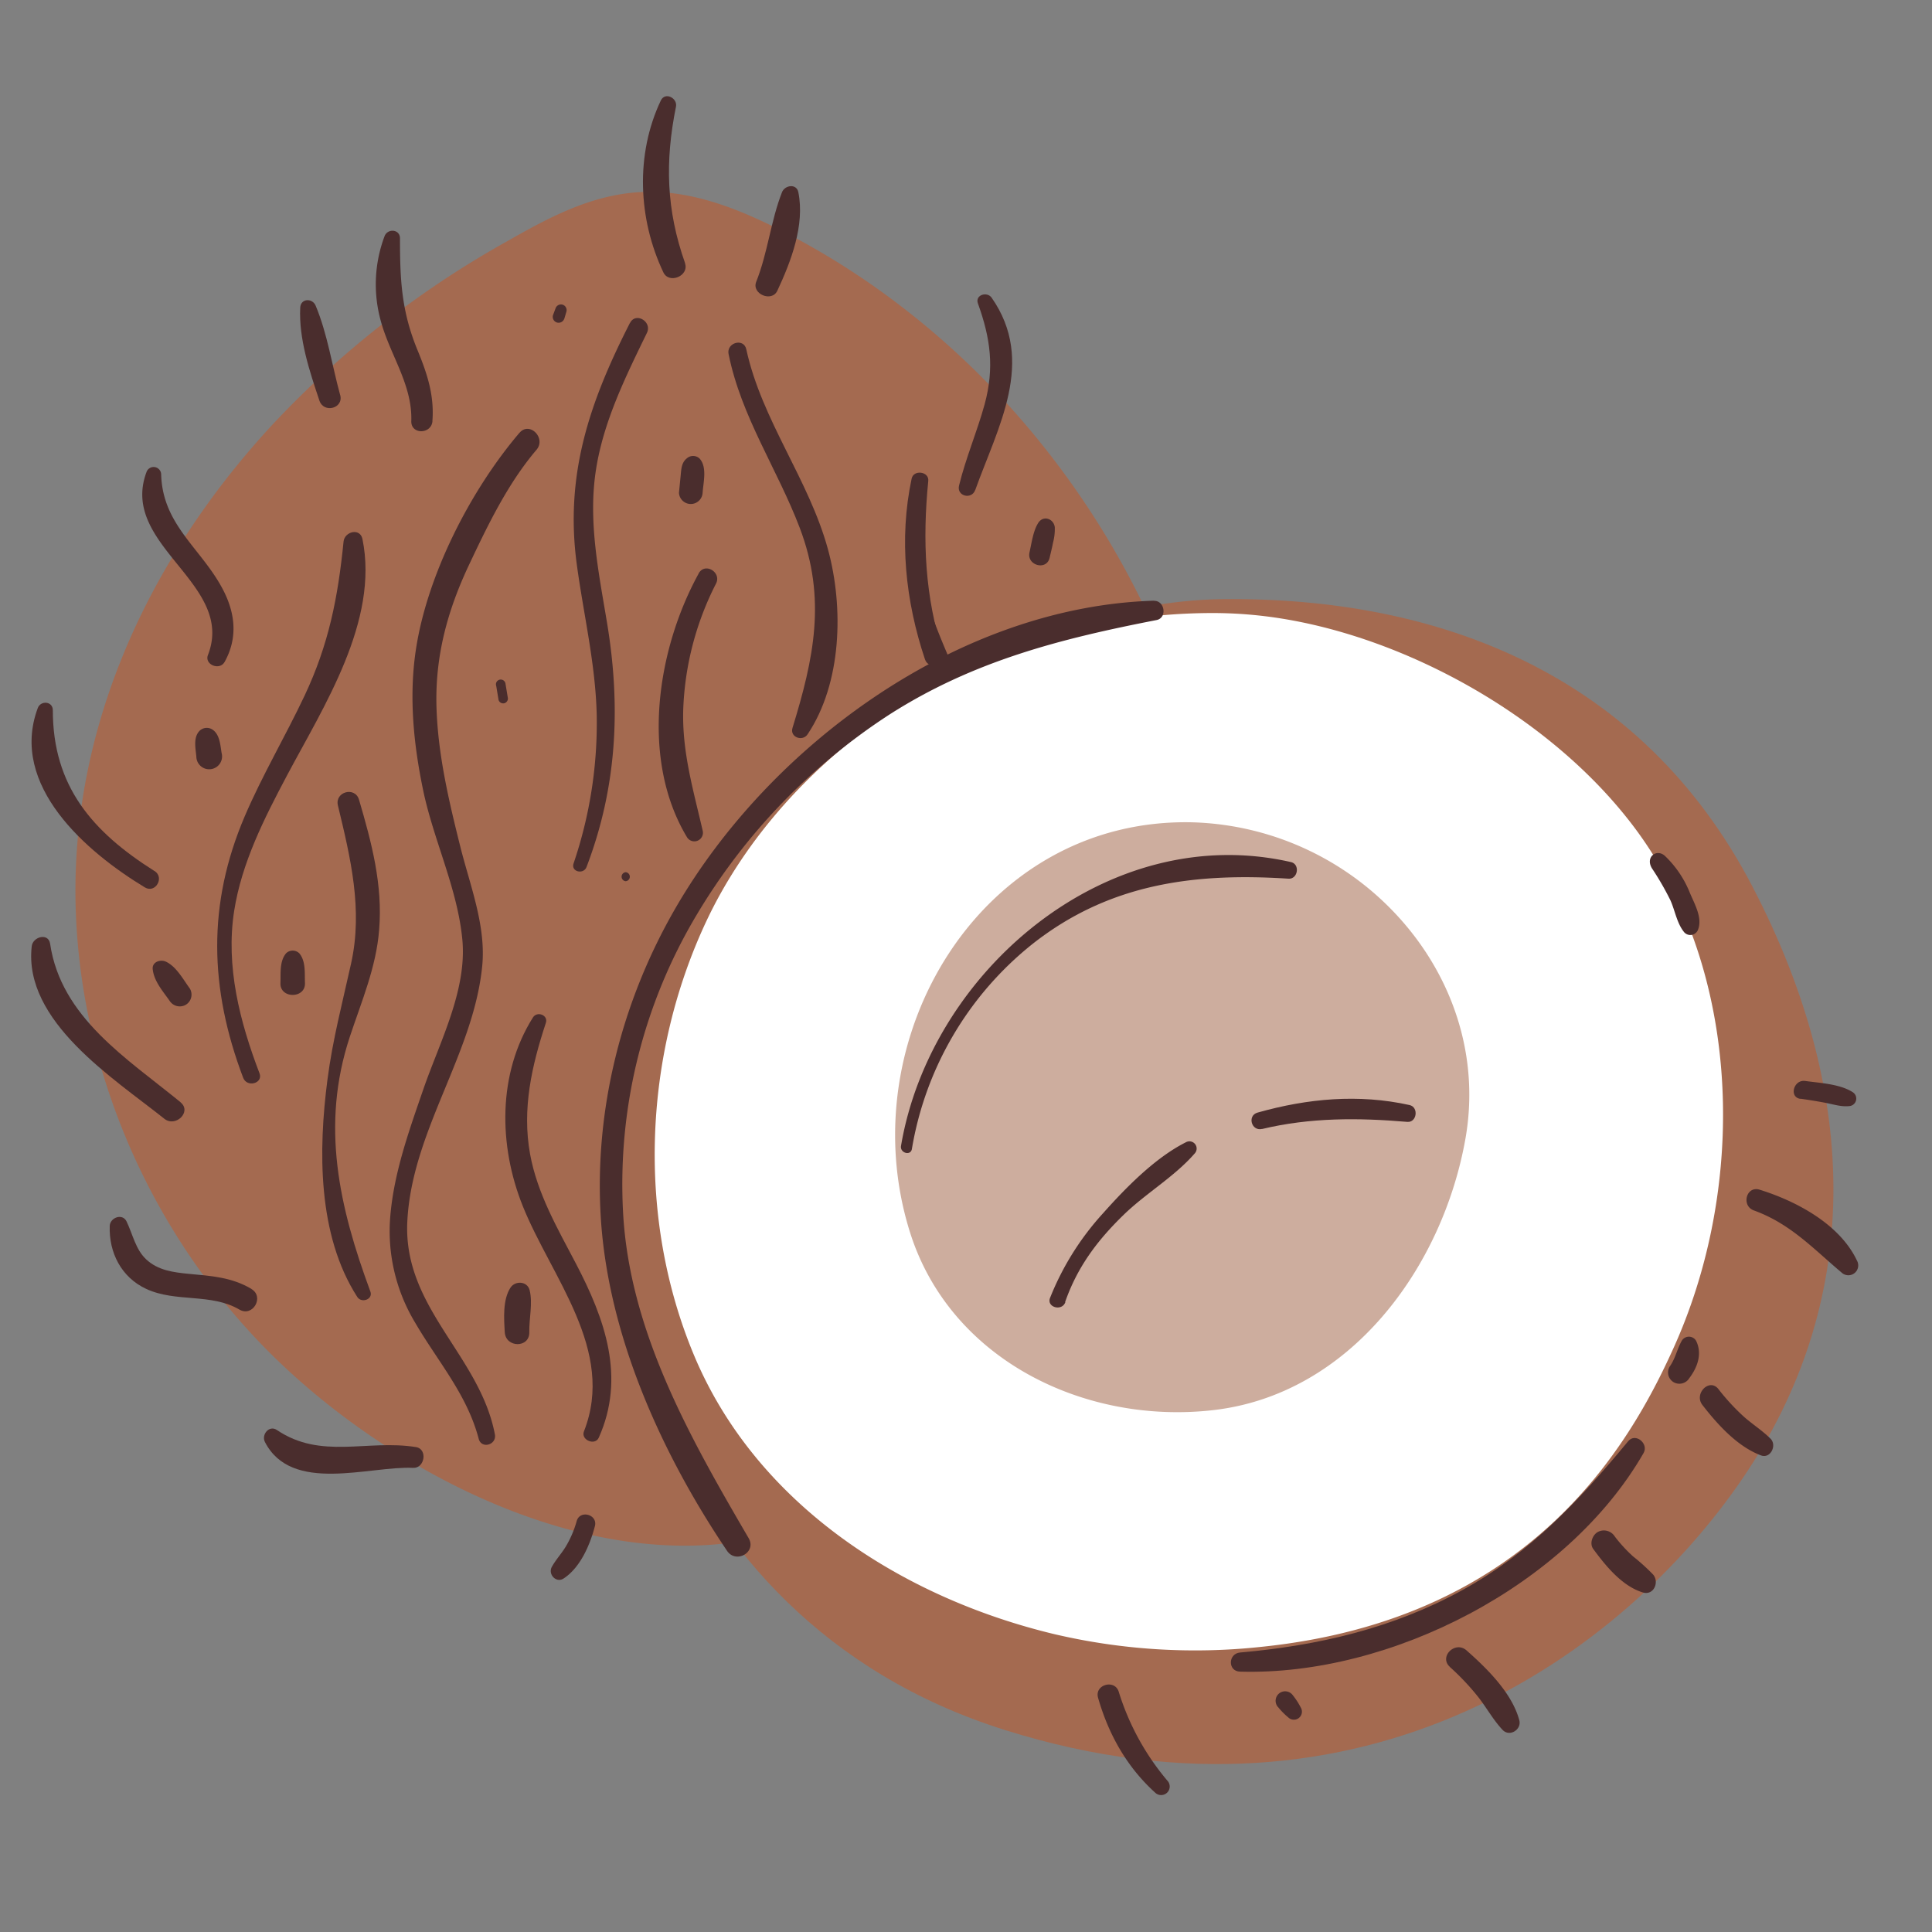 <svg xmlns="http://www.w3.org/2000/svg" viewBox="0 0 512 512"><rect x="0" y="0" width="512" height="512" fill="#808080" stroke="none"/><defs><style>.coconutcls-1{fill:#a46a50;}.coconutcls-2{fill:#4a2d2d;}.coconutcls-3{fill:#fff;}.coconutcls-4{fill:#cdad9e;}.coconutcls-5{fill:none;}</style></defs><g id="Capa_2" data-name="Capa 2"><g id="bocetos"><path class="coconutcls-1" d="M322.13,222c-7.86-54.54-38.74-106.15-82-139.8A204.5,204.5,0,0,0,209,62.1c-12.06-6.27-25.34-11.92-39.21-11.2-13,.68-24.26,6.69-35.33,13A255.48,255.48,0,0,0,71.77,113C38.63,149,17.49,195.1,20.23,244.71,22.66,288.9,42.8,331.56,75,361.9c31.66,29.83,82.71,55.78,127.35,45.39,37.12-7.46,67.92-32.91,90.28-62.48C319.08,309.82,328.38,265.34,322.13,222Z"/><path class="coconutcls-2" d="M166.93,85.6c-10.7,21-17.29,40.2-14.07,64,1.79,13.22,4.93,26.23,5.27,39.61A115.56,115.56,0,0,1,152,228.83c-.73,2.21,2.63,3,3.43.95,8.1-21.19,9.13-42.52,5.44-64.74-2.22-13.42-5.08-27-2.91-40.68,2-12.76,7.88-24.63,13.48-36.14,1.45-3-3-5.61-4.48-2.62Z"/><path class="coconutcls-2" d="M185.15,152c-11.08,20.16-15.53,49.2-3.08,69.89a2.28,2.28,0,0,0,4.15-1.75c-2.46-10.72-5.48-20.8-5.16-32a79.44,79.44,0,0,1,8.69-33.48c1.54-3-2.94-5.72-4.6-2.69Z"/><path class="coconutcls-2" d="M193.1,93.91c3.36,16.6,12.92,30.41,18.85,46,7.13,18.78,3.72,34.61-1.93,53-.76,2.47,2.68,3.69,4,1.69,9.09-13.59,9.59-33.62,5.42-48.95-5.06-18.6-17.54-34.16-21.67-53.1-.67-3.06-5.31-1.76-4.69,1.3Z"/><path class="coconutcls-2" d="M250,173.35c-4.92-15.28-5.56-30.07-4-45.91.25-2.51-3.89-3.06-4.41-.59-3.4,16-1.61,32.48,3.52,47.84,1,3.07,5.87,1.77,4.87-1.34Z"/><path class="coconutcls-2" d="M137.66,114.7c-13,15.26-24.53,37.75-27.48,57.7-1.84,12.41-.56,25,2,37.22,2.78,13.17,9.1,26,10.35,39.44s-6.06,27.18-10.36,39.66c-3.75,10.88-7.76,22-8.73,33.5A46.93,46.93,0,0,0,110,350.49c6,10.31,13.76,19,16.86,30.81.74,2.79,4.82,1.6,4.29-1.18-4-20.94-24.31-33.5-23.21-56.33,1.15-24,17.51-44.28,19.85-67.75,1.06-10.64-3.22-21.38-5.77-31.54-3.06-12.22-6-24.63-6.35-37.27-.37-13.41,2.94-25.49,8.62-37.53,5-10.57,10.27-21.55,17.89-30.5,2.63-3.1-1.84-7.62-4.5-4.5Z"/><path class="coconutcls-2" d="M158.68,381c7.17-16,1.63-31.46-6.05-46.13-4.88-9.32-10.23-18.51-12.15-29-2.18-12,.44-23.44,4.18-34.8.68-2.07-2.32-3.19-3.42-1.44-9.39,14.92-9.13,33.94-2.72,49.94,7.57,18.91,24.7,38.24,16.23,59.77-.89,2.25,2.93,3.88,3.93,1.66Z"/><path class="coconutcls-2" d="M89.55,213.46c3.36,13.92,6.65,27.58,3.5,41.84-2.29,10.37-4.9,20.21-6.27,30.8-2.43,18.64-2.67,41.2,7.91,57.62,1.1,1.71,4.24.65,3.46-1.46-8.27-22.39-13.21-44-5.45-67.49,3.08-9.32,7-18.43,7.77-28.31,1-12-2-23.19-5.33-34.54-1.07-3.58-6.47-2.09-5.59,1.54Z"/><path class="coconutcls-2" d="M68.77,284.43c-5.21-13.64-9-28.31-6.72-43,2-12.81,8-24.59,14-35.91,9.71-18.29,24.45-40.95,20-62.69-.62-3-4.7-2-5,.67-1.48,14.83-3.92,27.27-10.34,40.87-5.07,10.74-11.16,21-15.83,31.9-10,23.36-9.37,45.75-.44,69.34,1,2.68,5.37,1.51,4.33-1.19Z"/><path class="coconutcls-2" d="M59.51,175.45c3.42-6.14,2.94-12.5-.19-18.75-5.59-11.12-16.26-17.34-16.61-31a2,2,0,0,0-3.91-.53c-7.21,19.47,23.69,29.42,16.31,48.41-1,2.56,3.1,4.2,4.4,1.85Z"/><path class="coconutcls-2" d="M40.9,230.81C24.47,220.42,14,208.36,14,188.22c0-2.43-3.26-2.65-4-.55-7.62,20.53,13,38.2,28.39,47.5,2.8,1.69,5.29-2.63,2.55-4.36Z"/><path class="coconutcls-2" d="M114.59,111.58c.53-6.76-1.36-12.52-3.92-18.73C106.38,82.46,106,74.18,106,63.16c0-2.46-3.3-2.68-4.09-.56A36.27,36.27,0,0,0,101,85.37c2.5,8.93,8.29,16.61,8,26.21-.13,3.64,5.33,3.56,5.61,0Z"/><path class="coconutcls-2" d="M90.15,104.7C88,96.9,86.79,88.51,83.65,81c-.87-2.08-4-1.94-4.09.56-.39,8.31,2.49,16.84,5.09,24.61,1.16,3.46,6.5,2.05,5.5-1.51Z"/><path class="coconutcls-2" d="M181.56,69.76c-5-14.12-5.36-26.91-2.42-41.49.46-2.26-2.85-4-4-1.67-6.79,14.3-6.06,31.43.66,45.58,1.51,3.18,6.9.94,5.73-2.42Z"/><path class="coconutcls-2" d="M206,77.05c3.64-7.79,7.32-17.38,5.57-26.11-.48-2.39-3.61-1.87-4.33,0-3,7.64-3.75,16-6.84,23.75-1.27,3.2,4.14,5.5,5.6,2.36Z"/><path class="coconutcls-2" d="M258.44,129.89c6-16.74,16.13-34.15,4.35-51-1.2-1.72-4.45-.74-3.63,1.53,3.34,9.25,4.39,17.06,1.79,26.68-2,7.29-5,14.23-6.79,21.57-.71,2.81,3.33,3.85,4.28,1.18Z"/><path class="coconutcls-2" d="M278.15,147.86c.3-1.32.65-2.64.9-4a14.21,14.21,0,0,0,.48-4.14c-.27-2.24-3-3.26-4.36-1.18s-1.77,5.33-2.34,7.84c-.8,3.45,4.52,4.93,5.32,1.46Z"/><path class="coconutcls-2" d="M149.56,84.43l.55-1.86a1.52,1.52,0,0,0-1.05-1.84,1.53,1.53,0,0,0-1.84,1l-.68,1.82a1.57,1.57,0,0,0,1.09,1.93,1.59,1.59,0,0,0,1.93-1.09Z"/><path class="coconutcls-2" d="M186.2,130.6c.19-2.83,1.25-6.79-.8-9.08a2.5,2.5,0,0,0-3.44,0c-1.39,1.12-1.42,2.92-1.58,4.55l-.45,4.53a3.14,3.14,0,0,0,6.27,0Z"/><path class="coconutcls-2" d="M134.56,184.8l-.61-3.67a1.27,1.27,0,1,0-2.44.67l.61,3.68a1.28,1.28,0,0,0,1.56.88,1.3,1.3,0,0,0,.88-1.56Z"/><path class="coconutcls-2" d="M165.82,233.53a1.2,1.2,0,0,0,0-2.39,1.2,1.2,0,0,0,0,2.39Z"/><path class="coconutcls-2" d="M47.85,292.1c-14.29-11.67-31.68-22.47-34.57-42-.45-3-4.59-1.86-4.87.66-2.28,19.94,21.83,35.08,35.11,45.7,3,2.43,7.39-1.83,4.33-4.33Z"/><path class="coconutcls-2" d="M66.64,341.58c-5.22-3.12-10.73-3.45-16.64-4-4.1-.4-8.11-.92-11.22-3.8-2.87-2.66-3.58-6.65-5.25-10.1-1.09-2.24-4.37-1-4.45,1.2-.25,7.1,3.09,13.63,9.66,16.69,7.86,3.66,17.17,1.06,24.72,5.49,3.51,2.06,6.67-3.37,3.18-5.45Z"/><path class="coconutcls-2" d="M80.82,260.52c-.11-2.59.26-5.78-1.5-7.88a2.5,2.5,0,0,0-3.51,0c-1.76,2.1-1.39,5.29-1.49,7.88-.17,4.19,6.66,4.19,6.5,0Z"/><path class="coconutcls-2" d="M50.33,262c-1.77-2.41-3.6-5.89-6.41-7.17-1.4-.64-3.65.07-3.45,2,.33,3.19,2.66,5.81,4.45,8.35a3.2,3.2,0,0,0,4.28,1.12A3.15,3.15,0,0,0,50.33,262Z"/><path class="coconutcls-2" d="M140.27,353.07c-.08-3.56.95-7.7.09-11.15-.6-2.43-3.83-2.6-5.09-.66-2.07,3.18-1.72,8.19-1.5,11.81.25,4.14,6.58,4.22,6.5,0Z"/><path class="coconutcls-2" d="M58.73,199.56c-.36-2.16-.48-5.07-2.58-6.31a2.74,2.74,0,0,0-3.26.42c-1.71,1.75-1.07,4.6-.86,6.8a3.41,3.41,0,1,0,6.7-.91Z"/><path class="coconutcls-2" d="M243.56,164.44c2.72,18,17,34,12.46,52.43a2,2,0,0,0,3.72,1.57c4.62-7,3.41-15.35.65-22.87-4-10.86-9.3-21.18-13.27-32.11a1.85,1.85,0,0,0-3.56,1Z"/><path class="coconutcls-2" d="M212.59,238.67c5.95,23.46-11.81,42.21-14.52,64.58-2.1,17.32,3.39,35.66,15.59,48.24,2.11,2.18,5-1,3.24-3.24-14.53-18.37-17.46-39.62-8.47-61.22,6.74-16.2,16.15-32.62,8.48-50.18-1.1-2.51-4.95-.69-4.32,1.82Z"/><path class="coconutcls-2" d="M266.74,312.37c15.15-12.09,18.78-37.32,5.27-52.11-1.75-1.91-4.28.51-3.35,2.58,7.7,17,7.42,31.68-5.23,46.22a2.34,2.34,0,0,0,3.31,3.31Z"/><path class="coconutcls-2" d="M287.36,193.67c-1.66,4.89-2.68,10.41-1.18,15.47a2,2,0,0,0,3.82-.52c.43-4.7.51-9.13,2.05-13.66,1-3-3.68-4.24-4.69-1.29Z"/><path class="coconutcls-2" d="M239.15,364.11c3.16-5.06,6-12.22,3.28-18-.93-2-3.7-1.16-4.32.56-.83,2.32-.83,4.86-1.27,7.27a31.82,31.82,0,0,1-2.26,7.52c-1.38,3.05,2.73,5.61,4.57,2.67Z"/><path class="coconutcls-2" d="M232.79,315.74c0-3.07.3-6.64-.7-9.59a2.52,2.52,0,0,0-4.82,0c-1,3-.65,6.52-.7,9.59-.06,4,6.28,4,6.22,0Z"/><path class="coconutcls-2" d="M315.73,208.6c2.57-7.46,1.29-14.51,2-22.18.86-8.92,7.7-14.58,9.49-23a2.4,2.4,0,0,0-4.36-1.84c-4.08,5.8-9,12.41-10.64,19.41-2,8.74,1.06,17.62-.93,26.37a2.29,2.29,0,0,0,4.42,1.22Z"/><path class="coconutcls-2" d="M316.55,260.45c2.86-17.33,10.9-30,20.31-44.3,1.56-2.37-1.77-4.51-3.71-2.87-13.11,11.16-19.47,29.94-21.29,46.53-.29,2.65,4.25,3.29,4.69.64Z"/><path class="coconutcls-2" d="M312.23,313.76c12.4-10.08,27-21.12,25.51-39.07-.21-2.57-4.35-3.61-4.87-.66-1.34,7.67-2.87,14.8-7.69,21.16-4.45,5.89-10.28,10.83-15.54,16-1.71,1.68.8,4,2.59,2.58Z"/><path class="coconutcls-2" d="M110.23,383.49c-13-2.06-25.16,3.38-36.86-4.53-2.05-1.38-4.15,1.25-3.17,3.17,7.07,13.81,27.63,6.33,39.28,6.87,3.1.15,3.91-5,.75-5.51Z"/><path class="coconutcls-2" d="M152.82,403.13a27.51,27.51,0,0,1-2.72,6.45c-1.15,2-2.75,3.66-3.85,5.64s1.14,4.39,3.11,3.1c4.44-2.9,7-8.92,8.29-13.86.83-3.12-4-4.43-4.83-1.33Z"/><path class="coconutcls-2" d="M210.33,400.87c4,5.88,9.4,11.33,16.33,13.55,2.59.83,3.73-2.74,1.75-4.15-5-3.58-10-6.88-13.84-11.88-1.86-2.45-6.06-.18-4.24,2.48Z"/><path class="coconutcls-2" d="M252,381.45c7.15,5.61,17.4,8.91,26,4.48,2.18-1.13,1.19-4.79-1.26-4.67-7.87.41-14.5.45-21.17-4.4-2.66-1.94-6.15,2.54-3.54,4.59Z"/><path class="coconutcls-1" d="M213.63,205.36s-41.07,35.55-50.26,78.45,7.36,144.65,103,174.68,164.25-20.84,195.51-66.81,31.87-100.51,2.45-156.9S381,158.17,324,158.78,213.63,205.36,213.63,205.36Z"/><path class="coconutcls-3" d="M431,216.55c-21.83-27.3-58.17-47.24-91.14-52.59a115.44,115.44,0,0,0-18.37-1.5c-63.13,0-114,38.61-134.23,81.52-16.8,35.64-18.59,78.83-3.28,115.31,16.51,39.33,55,64.11,95.54,73.8a163.39,163.39,0,0,0,54.84,3.33c71.09-7.35,97.3-53,109.09-79.06,18-39.66,18.44-90.9-4.15-128.87A106.4,106.4,0,0,0,431,216.55Z"/><path class="coconutcls-4" d="M375,248.29a76.81,76.81,0,0,0-59.07-30.37c-55.95-1.26-90.82,57.4-74.81,108.53,10.61,33.89,46.36,51.18,80.48,47.24,36.21-4.19,60.73-37.78,66.77-72C391.82,282,386.22,263.12,375,248.29Z"/><path class="coconutcls-2" d="M464.8,320.78c9.67,3.51,15.64,10.06,23.25,16.47a2.61,2.61,0,0,0,4.08-3.15c-4.55-9.68-16.07-15.79-25.81-18.82-3.55-1.1-4.93,4.27-1.52,5.5Z"/><path class="coconutcls-2" d="M477.12,291.17c2.22.31,4.44.67,6.64,1.09s4.16,1.09,6.28.87a2,2,0,0,0,1-3.66c-3.38-2.21-8.68-2.45-12.61-3-3.1-.46-4.41,4.3-1.3,4.74Z"/><path class="coconutcls-2" d="M451.16,372.34c4,5.16,9.26,11,15.48,13.34,2.56,1,4.33-2.66,2.57-4.41-2.25-2.25-5-3.94-7.35-6.09a57.78,57.78,0,0,1-6.47-7.07c-2.37-3-6.56,1.23-4.23,4.23Z"/><path class="coconutcls-2" d="M291,449.93c2.77,9.69,7.62,18.34,15.13,25.14a2.27,2.27,0,0,0,3.21-3.21,67.23,67.23,0,0,1-12.84-23.45c-1-3.51-6.51-2-5.5,1.52Z"/><path class="coconutcls-2" d="M338.66,452.34a19,19,0,0,0,2.74,2.79,2.13,2.13,0,0,0,3.34-2.58,19.41,19.41,0,0,0-2.11-3.27,2.52,2.52,0,1,0-4,3.06Z"/><path class="coconutcls-2" d="M384.21,441.75a64.92,64.92,0,0,1,7.63,8.1c2.18,2.81,3.92,6,6.37,8.6,1.85,1.94,5.08-.08,4.42-2.57-1.93-7.23-8.58-13.74-14-18.52-3-2.63-7.38,1.7-4.39,4.39Z"/><path class="coconutcls-2" d="M422.23,410.5c3.29,4.47,7.62,9.82,13.11,11.51,2.91.89,4.45-2.71,2.76-4.73a54.59,54.59,0,0,0-5.35-4.84,39.37,39.37,0,0,1-4.82-5.26,3.41,3.41,0,0,0-4.51-1.18c-1.43.81-2.24,3.07-1.19,4.5Z"/><path class="coconutcls-2" d="M282.26,345.08c3.24-9.3,8.51-16.33,15.53-23.15,5.87-5.7,13.46-10.09,18.79-16.22a1.91,1.91,0,0,0-2.3-3c-8.19,4.11-16,12.12-22,18.86a73.61,73.61,0,0,0-14,22.37c-1,2.51,3.17,3.68,4.06,1.12Z"/><path class="coconutcls-2" d="M334.45,299.2c12.78-3.06,25.48-3,38.5-1.89,2.54.22,3.08-3.9.6-4.46-13.53-3-27.05-1.74-40.29,2-2.79.79-1.62,5,1.19,4.33Z"/><path class="coconutcls-2" d="M241.66,304.5a88,88,0,0,1,31.94-54.32c20.28-16,42.82-18.94,67.86-17.32,2.51.16,3.13-3.84.65-4.4-48.58-11.1-95.51,28.91-103.33,75.21-.32,1.88,2.55,2.73,2.88.83Z"/><path class="coconutcls-2" d="M305.86,159.19c-51.62,1.54-101.68,38-126.84,81.46-14.28,24.68-21.55,53.38-19.81,81.93,1.92,31.33,16.11,62.66,33.46,88.4,2.36,3.51,7.91.38,5.73-3.35-15.55-26.65-31.64-54.91-33.29-86.5a139.22,139.22,0,0,1,19.54-78.73,162.26,162.26,0,0,1,51-53c22.22-14.23,45.33-20.11,70.85-25.08,2.87-.56,2.2-5.18-.69-5.09Z"/><path class="coconutcls-2" d="M328.68,443c39.88,1.14,86.7-22.83,106.89-57.94,1.42-2.46-2.13-5.47-4.07-3.14-13.09,15.79-25.71,29.43-44,39.5s-38.2,14.7-58.86,16.51c-3.21.28-3.31,5,0,5.07Z"/><path class="coconutcls-2" d="M447.68,365.23c2.19-2.89,3.49-6.51,1.79-9.93a2.21,2.21,0,0,0-3.78,0c-1.26,2.25-1.7,4.77-3.22,6.88a3,3,0,0,0,1.08,4.13,3.08,3.08,0,0,0,4.13-1.08Z"/><path class="coconutcls-2" d="M437.78,230.11a75.58,75.58,0,0,1,4.91,8.5c1.24,2.79,1.7,6.09,3.66,8.47a2.18,2.18,0,0,0,3.66-.74c1.23-3.24-1.05-6.94-2.29-10a27.69,27.69,0,0,0-6.5-9.52c-2.18-2-5.26.3-3.44,3.29Z"/><rect class="coconutcls-5" width="512" height="512"/></g></g></svg>
